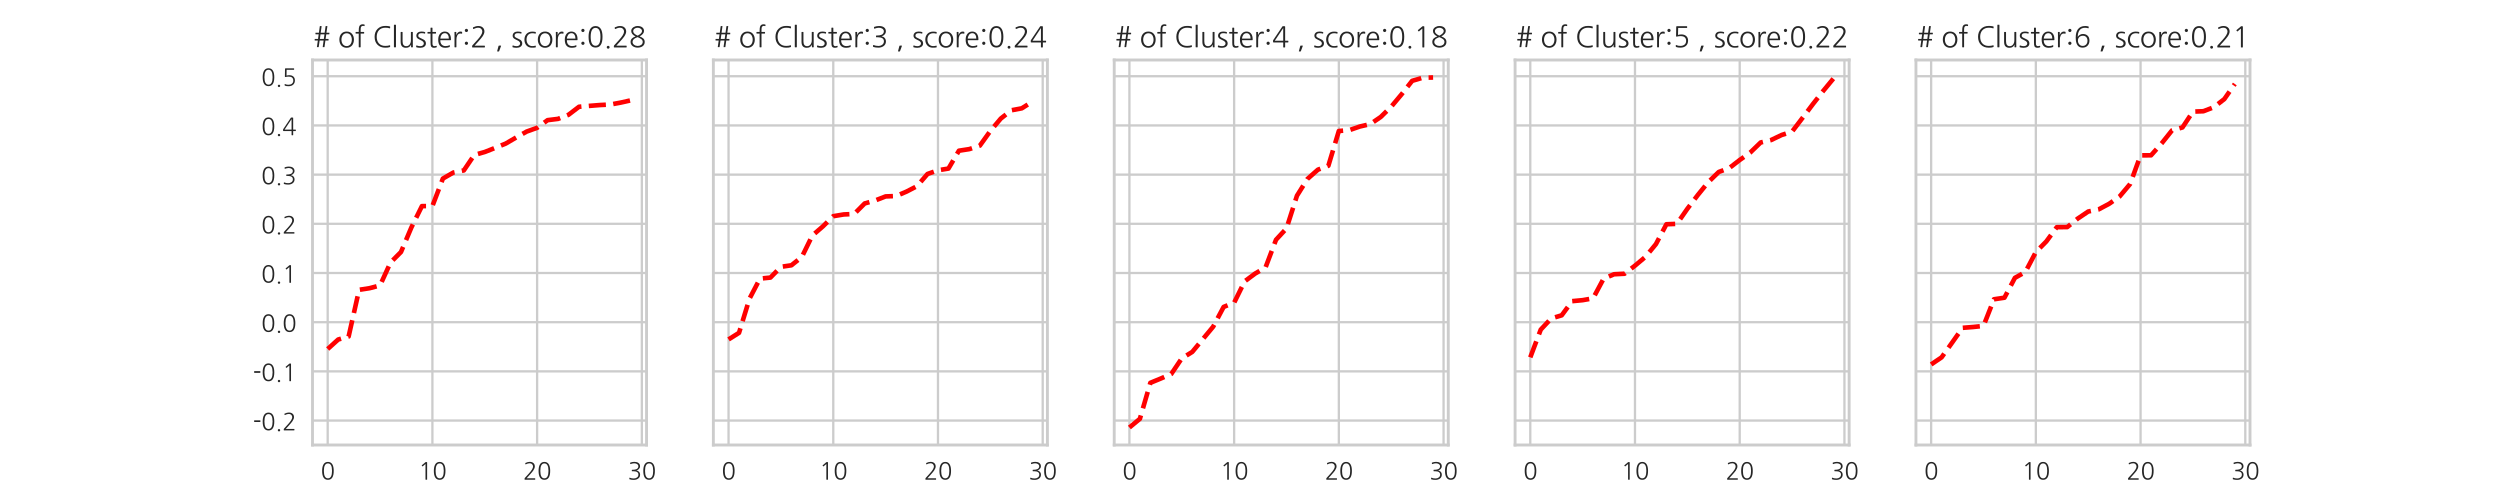 <?xml version="1.0" encoding="utf-8" standalone="no"?>
<!DOCTYPE svg PUBLIC "-//W3C//DTD SVG 1.1//EN"
  "http://www.w3.org/Graphics/SVG/1.1/DTD/svg11.dtd">
<svg xmlns:xlink="http://www.w3.org/1999/xlink" width="1080pt" height="216pt" viewBox="0 0 1080 216" xmlns="http://www.w3.org/2000/svg" version="1.1">
 <defs>
  <style type="text/css">*{stroke-linejoin: round; stroke-linecap: butt}</style>
 </defs>
 <g id="figure_1">
  <g id="patch_1">
   <path d="M 0 216 
L 1080 216 
L 1080 0 
L 0 0 
z
" style="fill: #ffffff"/>
  </g>
  <g id="axes_1">
   <g id="patch_2">
    <path d="M 135 192.24 
L 279.31 192.24 
L 279.31 25.92 
L 135 25.92 
z
" style="fill: #ffffff"/>
   </g>
   <g id="matplotlib.axis_1">
    <g id="xtick_1">
     <g id="line2d_1">
      <path d="M 141.56 192.24 
L 141.56 25.92 
" clip-path="url(#p75f3c9add1)" style="fill: none; stroke: #cccccc; stroke-linecap: round"/>
     </g>
     <g id="line2d_2"/>
     <g id="text_1">
      <!-- 0 -->
      <g style="fill: #262626" transform="translate(138.53 206.76) scale(0.1 -0.1)">
       <defs>
        <path id="NanumGothic-30" d="M 3066 2093 
Q 3066 4102 1965 4102 
Q 864 4102 864 2093 
Q 864 77 1965 77 
Q 3066 77 3066 2093 
z
M 3526 2093 
Q 3526 -326 1965 -326 
Q 390 -326 390 2093 
Q 390 3098 698 3725 
Q 1088 4512 1965 4512 
Q 2829 4512 3226 3725 
Q 3373 3411 3449 3008 
Q 3526 2605 3526 2093 
z
" transform="scale(0.016)"/>
       </defs>
       <use xlink:href="#NanumGothic-30"/>
      </g>
     </g>
    </g>
    <g id="xtick_2">
     <g id="line2d_3">
      <path d="M 186.798 192.24 
L 186.798 25.92 
" clip-path="url(#p75f3c9add1)" style="fill: none; stroke: #cccccc; stroke-linecap: round"/>
     </g>
     <g id="line2d_4"/>
     <g id="text_2">
      <!-- 10 -->
      <g style="fill: #262626" transform="translate(180.739 206.76) scale(0.1 -0.1)">
       <defs>
        <path id="NanumGothic-31" d="M 2362 -211 
Q 2362 -301 2272 -301 
L 2010 -301 
Q 1920 -301 1920 -211 
L 1920 3949 
Q 1722 3782 1549 3635 
Q 1376 3488 1184 3322 
Q 1114 3264 1056 3334 
L 928 3488 
Q 909 3520 909 3555 
Q 909 3590 941 3616 
L 1933 4448 
Q 1958 4474 2010 4474 
L 2182 4474 
Q 2317 4474 2339 4451 
Q 2362 4429 2362 4294 
L 2362 -211 
z
" transform="scale(0.016)"/>
       </defs>
       <use xlink:href="#NanumGothic-31"/>
       <use xlink:href="#NanumGothic-30" x="60.6"/>
      </g>
     </g>
    </g>
    <g id="xtick_3">
     <g id="line2d_5">
      <path d="M 232.036 192.24 
L 232.036 25.92 
" clip-path="url(#p75f3c9add1)" style="fill: none; stroke: #cccccc; stroke-linecap: round"/>
     </g>
     <g id="line2d_6"/>
     <g id="text_3">
      <!-- 20 -->
      <g style="fill: #262626" transform="translate(225.977 206.76) scale(0.1 -0.1)">
       <defs>
        <path id="NanumGothic-32" d="M 576 -301 
Q 506 -301 470 -297 
Q 435 -294 419 -278 
Q 403 -262 400 -227 
Q 397 -192 397 -122 
L 403 19 
Q 403 102 454 154 
L 1510 1318 
Q 2688 2592 2688 3251 
Q 2688 3635 2432 3891 
Q 2182 4141 1811 4141 
Q 1293 4141 730 3853 
Q 640 3808 627 3891 
L 589 4102 
Q 570 4211 653 4237 
Q 979 4384 1241 4454 
Q 1504 4525 1779 4525 
Q 2394 4525 2758 4218 
Q 3168 3885 3168 3270 
Q 3168 3034 3053 2752 
Q 2938 2470 2733 2163 
Q 2605 1984 2371 1696 
Q 2138 1408 1837 1082 
Q 1613 838 1392 588 
Q 1171 339 947 96 
L 3187 96 
Q 3277 96 3277 6 
L 3277 -211 
Q 3277 -301 3187 -301 
L 576 -301 
z
" transform="scale(0.016)"/>
       </defs>
       <use xlink:href="#NanumGothic-32"/>
       <use xlink:href="#NanumGothic-30" x="60.6"/>
      </g>
     </g>
    </g>
    <g id="xtick_4">
     <g id="line2d_7">
      <path d="M 277.275 192.24 
L 277.275 25.92 
" clip-path="url(#p75f3c9add1)" style="fill: none; stroke: #cccccc; stroke-linecap: round"/>
     </g>
     <g id="line2d_8"/>
     <g id="text_4">
      <!-- 30 -->
      <g style="fill: #262626" transform="translate(271.215 206.76) scale(0.1 -0.1)">
       <defs>
        <path id="NanumGothic-33" d="M 493 -192 
Q 397 -166 410 -45 
L 435 205 
Q 448 282 538 243 
Q 806 134 1046 89 
Q 1286 45 1606 38 
Q 2112 32 2458 294 
Q 2861 563 2861 1082 
Q 2861 1990 1498 1990 
L 1165 1990 
Q 1082 1990 1082 2061 
L 1082 2298 
Q 1082 2381 1165 2381 
L 1197 2381 
Q 1882 2381 2266 2528 
Q 2848 2752 2848 3334 
Q 2848 3520 2749 3677 
Q 2650 3834 2483 3942 
Q 2330 4032 2138 4083 
Q 1946 4134 1734 4134 
Q 1517 4134 1254 4076 
Q 992 4019 749 3923 
Q 666 3891 653 3974 
L 627 4211 
Q 608 4301 710 4339 
Q 998 4435 1248 4480 
Q 1498 4525 1779 4525 
Q 2426 4525 2835 4250 
Q 3302 3936 3302 3334 
Q 3302 2906 2995 2592 
Q 2739 2317 2330 2189 
Q 2534 2163 2710 2080 
Q 2886 1997 3014 1850 
Q 3162 1690 3238 1488 
Q 3315 1286 3315 1043 
Q 3315 723 3184 464 
Q 3053 205 2810 19 
Q 2573 -154 2265 -253 
Q 1958 -352 1581 -346 
Q 1242 -339 995 -307 
Q 749 -275 493 -192 
z
" transform="scale(0.016)"/>
       </defs>
       <use xlink:href="#NanumGothic-33"/>
       <use xlink:href="#NanumGothic-30" x="60.6"/>
      </g>
     </g>
    </g>
   </g>
   <g id="matplotlib.axis_2">
    <g id="ytick_1">
     <g id="line2d_9">
      <path d="M 135 181.689 
L 279.31 181.689 
" clip-path="url(#p75f3c9add1)" style="fill: none; stroke: #cccccc; stroke-linecap: round"/>
     </g>
     <g id="line2d_10"/>
     <g id="text_5">
      <!-- -0.2 -->
      <g style="fill: #262626" transform="translate(109.222 185.449) scale(0.1 -0.1)">
       <defs>
        <path id="NanumGothic-2d" d="M 1946 2419 
Q 2016 2419 2025 2409 
Q 2035 2400 2035 2330 
L 2035 2048 
Q 2035 1978 2025 1968 
Q 2016 1958 1946 1958 
L 448 1958 
Q 378 1958 368 1968 
Q 358 1978 358 2048 
L 358 2330 
Q 358 2400 368 2409 
Q 378 2419 448 2419 
L 1946 2419 
z
" transform="scale(0.016)"/>
        <path id="NanumGothic-2e" d="M 691 -256 
Q 691 -122 784 -29 
Q 877 64 1011 64 
Q 1146 64 1238 -29 
Q 1331 -122 1331 -256 
Q 1331 -390 1238 -483 
Q 1146 -576 1011 -576 
Q 877 -576 784 -483 
Q 691 -390 691 -256 
z
" transform="scale(0.016)"/>
       </defs>
       <use xlink:href="#NanumGothic-2d"/>
       <use xlink:href="#NanumGothic-30" x="36.3"/>
       <use xlink:href="#NanumGothic-2e" x="96.9"/>
       <use xlink:href="#NanumGothic-32" x="127.2"/>
      </g>
     </g>
    </g>
    <g id="ytick_2">
     <g id="line2d_11">
      <path d="M 135 160.438 
L 279.31 160.438 
" clip-path="url(#p75f3c9add1)" style="fill: none; stroke: #cccccc; stroke-linecap: round"/>
     </g>
     <g id="line2d_12"/>
     <g id="text_6">
      <!-- -0.1 -->
      <g style="fill: #262626" transform="translate(109.222 164.198) scale(0.1 -0.1)">
       <use xlink:href="#NanumGothic-2d"/>
       <use xlink:href="#NanumGothic-30" x="36.3"/>
       <use xlink:href="#NanumGothic-2e" x="96.9"/>
       <use xlink:href="#NanumGothic-31" x="127.2"/>
      </g>
     </g>
    </g>
    <g id="ytick_3">
     <g id="line2d_13">
      <path d="M 135 139.187 
L 279.31 139.187 
" clip-path="url(#p75f3c9add1)" style="fill: none; stroke: #cccccc; stroke-linecap: round"/>
     </g>
     <g id="line2d_14"/>
     <g id="text_7">
      <!-- 0.0 -->
      <g style="fill: #262626" transform="translate(112.852 142.947) scale(0.1 -0.1)">
       <use xlink:href="#NanumGothic-30"/>
       <use xlink:href="#NanumGothic-2e" x="60.6"/>
       <use xlink:href="#NanumGothic-30" x="90.9"/>
      </g>
     </g>
    </g>
    <g id="ytick_4">
     <g id="line2d_15">
      <path d="M 135 117.936 
L 279.31 117.936 
" clip-path="url(#p75f3c9add1)" style="fill: none; stroke: #cccccc; stroke-linecap: round"/>
     </g>
     <g id="line2d_16"/>
     <g id="text_8">
      <!-- 0.1 -->
      <g style="fill: #262626" transform="translate(112.852 121.696) scale(0.1 -0.1)">
       <use xlink:href="#NanumGothic-30"/>
       <use xlink:href="#NanumGothic-2e" x="60.6"/>
       <use xlink:href="#NanumGothic-31" x="90.9"/>
      </g>
     </g>
    </g>
    <g id="ytick_5">
     <g id="line2d_17">
      <path d="M 135 96.684 
L 279.31 96.684 
" clip-path="url(#p75f3c9add1)" style="fill: none; stroke: #cccccc; stroke-linecap: round"/>
     </g>
     <g id="line2d_18"/>
     <g id="text_9">
      <!-- 0.2 -->
      <g style="fill: #262626" transform="translate(112.852 100.445) scale(0.1 -0.1)">
       <use xlink:href="#NanumGothic-30"/>
       <use xlink:href="#NanumGothic-2e" x="60.6"/>
       <use xlink:href="#NanumGothic-32" x="90.9"/>
      </g>
     </g>
    </g>
    <g id="ytick_6">
     <g id="line2d_19">
      <path d="M 135 75.433 
L 279.31 75.433 
" clip-path="url(#p75f3c9add1)" style="fill: none; stroke: #cccccc; stroke-linecap: round"/>
     </g>
     <g id="line2d_20"/>
     <g id="text_10">
      <!-- 0.3 -->
      <g style="fill: #262626" transform="translate(112.852 79.193) scale(0.1 -0.1)">
       <use xlink:href="#NanumGothic-30"/>
       <use xlink:href="#NanumGothic-2e" x="60.6"/>
       <use xlink:href="#NanumGothic-33" x="90.9"/>
      </g>
     </g>
    </g>
    <g id="ytick_7">
     <g id="line2d_21">
      <path d="M 135 54.182 
L 279.31 54.182 
" clip-path="url(#p75f3c9add1)" style="fill: none; stroke: #cccccc; stroke-linecap: round"/>
     </g>
     <g id="line2d_22"/>
     <g id="text_11">
      <!-- 0.4 -->
      <g style="fill: #262626" transform="translate(112.852 57.942) scale(0.1 -0.1)">
       <defs>
        <path id="NanumGothic-34" d="M 2509 1216 
L 2509 4070 
Q 2035 3354 1568 2643 
Q 1101 1933 621 1216 
L 2509 1216 
z
M 2944 -211 
Q 2944 -301 2854 -301 
L 2598 -301 
Q 2509 -301 2509 -211 
L 2509 826 
L 397 826 
Q 262 826 240 848 
Q 218 870 218 1005 
L 218 1203 
Q 218 1261 224 1280 
Q 230 1299 262 1350 
L 2304 4397 
Q 2342 4454 2358 4464 
Q 2374 4474 2445 4474 
L 2765 4474 
Q 2899 4474 2921 4451 
Q 2944 4429 2944 4294 
L 2944 1216 
L 3578 1216 
Q 3667 1216 3667 1126 
L 3667 915 
Q 3667 826 3578 826 
L 2944 826 
L 2944 -211 
z
" transform="scale(0.016)"/>
       </defs>
       <use xlink:href="#NanumGothic-30"/>
       <use xlink:href="#NanumGothic-2e" x="60.6"/>
       <use xlink:href="#NanumGothic-34" x="90.9"/>
      </g>
     </g>
    </g>
    <g id="ytick_8">
     <g id="line2d_23">
      <path d="M 135 32.931 
L 279.31 32.931 
" clip-path="url(#p75f3c9add1)" style="fill: none; stroke: #cccccc; stroke-linecap: round"/>
     </g>
     <g id="line2d_24"/>
     <g id="text_12">
      <!-- 0.5 -->
      <g style="fill: #262626" transform="translate(112.852 36.691) scale(0.1 -0.1)">
       <defs>
        <path id="NanumGothic-35" d="M 736 -205 
Q 646 -173 646 -90 
L 646 179 
Q 646 288 736 243 
Q 966 134 1187 89 
Q 1408 45 1670 45 
Q 2234 45 2586 320 
Q 2970 614 2970 1165 
Q 2970 2246 1734 2246 
Q 1491 2246 1296 2220 
Q 1101 2195 864 2131 
Q 794 2112 749 2147 
Q 704 2182 704 2253 
L 742 4294 
Q 742 4429 764 4451 
Q 787 4474 922 4474 
L 3110 4474 
Q 3200 4474 3200 4384 
L 3200 4173 
Q 3200 4083 3110 4083 
L 1178 4083 
Q 1171 3680 1161 3296 
Q 1152 2912 1146 2509 
Q 1459 2630 1907 2630 
Q 2579 2630 2995 2266 
Q 3411 1888 3411 1254 
Q 3411 480 2931 58 
Q 2470 -346 1670 -346 
Q 1382 -346 1171 -314 
Q 960 -282 736 -205 
z
" transform="scale(0.016)"/>
       </defs>
       <use xlink:href="#NanumGothic-30"/>
       <use xlink:href="#NanumGothic-2e" x="60.6"/>
       <use xlink:href="#NanumGothic-35" x="90.9"/>
      </g>
     </g>
    </g>
   </g>
   <g id="line2d_25">
    <path d="M 141.56 150.771 
L 146.083 146.681 
L 150.607 145.355 
L 155.131 125.206 
L 159.655 124.5 
L 164.179 123.311 
L 168.703 113.404 
L 173.226 108.866 
L 177.75 98.184 
L 182.274 89.038 
L 186.798 89.015 
L 191.322 77.147 
L 195.846 74.538 
L 200.369 73.626 
L 204.893 66.936 
L 209.417 65.659 
L 213.941 63.87 
L 218.465 62.031 
L 222.989 59.385 
L 227.512 56.836 
L 232.036 55.212 
L 236.56 51.908 
L 241.084 51.35 
L 245.608 49.579 
L 250.132 46.128 
L 254.655 45.736 
L 259.179 45.374 
L 263.703 45.153 
L 268.227 44.307 
L 272.751 43.294 
" clip-path="url(#p75f3c9add1)" style="fill: none; stroke-dasharray: 7.4,3.2; stroke-dashoffset: 0; stroke: #ff0000; stroke-width: 2"/>
   </g>
   <g id="patch_3">
    <path d="M 135 192.24 
L 135 25.92 
" style="fill: none; stroke: #cccccc; stroke-width: 1.25; stroke-linejoin: miter; stroke-linecap: square"/>
   </g>
   <g id="patch_4">
    <path d="M 279.31 192.24 
L 279.31 25.92 
" style="fill: none; stroke: #cccccc; stroke-width: 1.25; stroke-linejoin: miter; stroke-linecap: square"/>
   </g>
   <g id="patch_5">
    <path d="M 135 192.24 
L 279.31 192.24 
" style="fill: none; stroke: #cccccc; stroke-width: 1.25; stroke-linejoin: miter; stroke-linecap: square"/>
   </g>
   <g id="patch_6">
    <path d="M 135 25.92 
L 279.31 25.92 
" style="fill: none; stroke: #cccccc; stroke-width: 1.25; stroke-linejoin: miter; stroke-linecap: square"/>
   </g>
   <g id="text_13">
    <!-- # of Cluster:2 , score:0.28 -->
    <g style="fill: #262626" transform="translate(135.35 19.92) scale(0.12 -0.12)">
     <defs>
      <path id="NanumGothic-23" d="M 2515 2656 
L 1619 2656 
Q 1587 2387 1548 2134 
Q 1510 1882 1478 1619 
L 2368 1619 
L 2515 2656 
z
M 3616 2765 
Q 3616 2682 3603 2669 
Q 3590 2656 3514 2656 
L 2918 2656 
Q 2886 2387 2844 2134 
Q 2803 1882 2771 1619 
L 3315 1619 
Q 3405 1619 3417 1606 
Q 3430 1594 3430 1517 
L 3430 1363 
Q 3430 1280 3417 1267 
Q 3405 1254 3315 1254 
L 2720 1254 
L 2528 -128 
Q 2515 -211 2502 -224 
Q 2490 -237 2413 -237 
L 2227 -237 
Q 2138 -237 2125 -224 
Q 2112 -211 2125 -128 
L 2317 1254 
L 1421 1254 
L 1229 -134 
Q 1216 -211 1200 -224 
Q 1184 -237 1094 -237 
L 922 -237 
Q 832 -237 819 -224 
Q 806 -211 819 -134 
L 1018 1254 
L 410 1254 
Q 333 1254 320 1267 
Q 307 1280 307 1357 
L 307 1517 
Q 307 1594 320 1606 
Q 333 1619 410 1619 
L 1062 1619 
Q 1101 1882 1136 2134 
Q 1171 2387 1210 2656 
L 576 2656 
Q 506 2656 493 2665 
Q 480 2675 480 2746 
L 480 2918 
Q 480 2989 493 3001 
Q 506 3014 576 3014 
L 1261 3014 
L 1453 4410 
Q 1466 4480 1475 4493 
Q 1485 4506 1555 4506 
L 1786 4506 
Q 1856 4506 1865 4496 
Q 1875 4486 1862 4416 
L 1664 3014 
L 2554 3014 
L 2752 4416 
Q 2765 4486 2774 4496 
Q 2784 4506 2848 4506 
L 3085 4506 
Q 3155 4506 3164 4493 
Q 3174 4480 3162 4410 
L 2957 3014 
L 3514 3014 
Q 3590 3014 3603 3001 
Q 3616 2989 3616 2912 
L 3616 2765 
z
" transform="scale(0.016)"/>
      <path id="NanumGothic-20" transform="scale(0.016)"/>
      <path id="NanumGothic-6f" d="M 3130 1453 
Q 3130 1754 3050 2016 
Q 2970 2278 2829 2483 
Q 2496 2893 1965 2893 
Q 1696 2893 1481 2787 
Q 1267 2682 1101 2483 
Q 954 2278 874 2016 
Q 794 1754 794 1453 
Q 794 1146 874 883 
Q 954 621 1101 422 
Q 1440 6 1965 6 
Q 2234 6 2448 115 
Q 2662 224 2829 422 
Q 2970 621 3050 883 
Q 3130 1146 3130 1453 
z
M 3603 1453 
Q 3603 1075 3494 752 
Q 3386 429 3206 186 
Q 2982 -83 2672 -230 
Q 2362 -378 1965 -378 
Q 1568 -378 1254 -230 
Q 941 -83 717 186 
Q 538 429 432 752 
Q 326 1075 326 1453 
Q 326 2227 717 2720 
Q 1165 3277 1965 3277 
Q 2368 3277 2675 3139 
Q 2982 3002 3206 2720 
Q 3603 2214 3603 1453 
z
" transform="scale(0.016)"/>
      <path id="NanumGothic-66" d="M 2144 4870 
Q 2227 4845 2221 4736 
L 2208 4550 
Q 2202 4512 2176 4502 
Q 2150 4493 2118 4506 
Q 2048 4531 1990 4540 
Q 1933 4550 1856 4550 
Q 1478 4550 1370 4173 
Q 1325 4019 1325 3494 
L 1325 3187 
L 2029 3187 
Q 2118 3187 2118 3098 
L 2118 2906 
Q 2118 2816 2029 2816 
L 1325 2816 
L 1325 -186 
Q 1325 -275 1235 -275 
L 986 -275 
Q 896 -275 896 -186 
L 896 2816 
L 275 2816 
Q 186 2816 186 2906 
L 186 3098 
Q 186 3187 275 3187 
L 896 3187 
L 896 3450 
Q 896 4147 1024 4454 
Q 1222 4915 1818 4915 
Q 2003 4915 2144 4870 
z
" transform="scale(0.016)"/>
      <path id="NanumGothic-43" d="M 3834 186 
Q 3872 198 3904 188 
Q 3936 179 3936 141 
L 3949 -109 
Q 3955 -192 3859 -224 
Q 3648 -294 3424 -326 
Q 3200 -358 2861 -358 
Q 1747 -358 1088 320 
Q 762 653 605 1094 
Q 448 1536 448 2093 
Q 448 3187 1107 3866 
Q 1779 4544 2861 4544 
Q 3014 4544 3139 4537 
Q 3264 4531 3382 4518 
Q 3501 4506 3616 4486 
Q 3731 4467 3859 4435 
Q 3955 4416 3949 4314 
L 3936 4058 
Q 3923 3968 3840 4000 
Q 3590 4083 3366 4112 
Q 3142 4141 2861 4141 
Q 1958 4141 1421 3565 
Q 922 3008 922 2093 
Q 922 1632 1043 1261 
Q 1165 890 1414 614 
Q 1933 38 2861 45 
Q 3130 51 3395 83 
Q 3661 115 3834 186 
z
" transform="scale(0.016)"/>
      <path id="NanumGothic-6c" d="M 1056 -186 
Q 1056 -275 966 -275 
L 685 -275 
Q 595 -275 595 -186 
L 595 4723 
Q 595 4813 685 4813 
L 966 4813 
Q 1056 4813 1056 4723 
L 1056 -186 
z
" transform="scale(0.016)"/>
      <path id="NanumGothic-75" d="M 3347 -186 
Q 3347 -275 3258 -275 
L 3027 -275 
Q 2938 -275 2938 -186 
L 2938 346 
Q 2771 -38 2492 -208 
Q 2214 -378 1792 -378 
Q 595 -378 595 960 
L 595 3098 
Q 595 3187 685 3187 
L 941 3187 
Q 1030 3187 1030 3098 
L 1030 1075 
Q 1030 -13 1862 -13 
Q 2106 -13 2301 92 
Q 2496 198 2630 380 
Q 2765 563 2835 806 
Q 2906 1050 2899 1318 
L 2899 3098 
Q 2899 3187 2989 3187 
L 3245 3187 
Q 3334 3187 3334 3098 
L 3334 525 
Q 3334 314 3337 147 
Q 3341 -19 3347 -186 
z
" transform="scale(0.016)"/>
      <path id="NanumGothic-73" d="M 422 147 
Q 813 -13 1229 -13 
Q 1574 -13 1798 156 
Q 2022 326 2022 614 
Q 2022 781 1897 937 
Q 1773 1094 1594 1197 
Q 1395 1306 1187 1405 
Q 979 1504 787 1613 
Q 557 1741 448 1929 
Q 339 2118 339 2323 
Q 339 2560 428 2739 
Q 518 2918 672 3040 
Q 826 3162 1030 3219 
Q 1235 3277 1466 3277 
Q 1709 3277 1888 3251 
Q 2067 3226 2246 3174 
Q 2285 3162 2313 3136 
Q 2342 3110 2336 3066 
L 2317 2874 
Q 2310 2822 2278 2809 
Q 2246 2797 2214 2810 
Q 2054 2867 1894 2889 
Q 1734 2912 1510 2912 
Q 768 2912 768 2323 
Q 768 2195 867 2080 
Q 966 1965 1203 1850 
Q 1408 1747 1606 1654 
Q 1805 1562 2035 1434 
Q 2234 1325 2365 1101 
Q 2496 877 2496 614 
Q 2496 358 2393 172 
Q 2291 -13 2118 -134 
Q 1946 -256 1722 -317 
Q 1498 -378 1261 -378 
Q 1120 -378 1008 -371 
Q 896 -365 797 -352 
Q 698 -339 595 -320 
Q 493 -301 378 -269 
Q 288 -237 294 -154 
L 320 83 
Q 333 186 422 147 
z
" transform="scale(0.016)"/>
      <path id="NanumGothic-74" d="M 2208 -282 
Q 1939 -378 1677 -378 
Q 1158 -378 992 -38 
Q 883 192 883 774 
L 883 2816 
L 282 2816 
Q 192 2816 192 2906 
L 192 3098 
Q 192 3187 282 3187 
L 883 3187 
L 883 4051 
Q 883 4147 966 4147 
L 1235 4147 
Q 1318 4147 1318 4051 
L 1318 3187 
L 2029 3187 
Q 2118 3187 2118 3098 
L 2118 2906 
Q 2118 2816 2029 2816 
L 1318 2816 
L 1318 557 
Q 1318 -13 1779 -13 
Q 1958 -13 2182 64 
Q 2214 77 2243 64 
Q 2272 51 2272 13 
L 2285 -154 
Q 2298 -243 2208 -282 
z
" transform="scale(0.016)"/>
      <path id="NanumGothic-65" d="M 2733 1696 
Q 2733 1958 2681 2163 
Q 2630 2368 2522 2534 
Q 2285 2912 1837 2912 
Q 1376 2912 1088 2528 
Q 973 2355 896 2131 
Q 819 1907 813 1696 
L 2733 1696 
z
M 813 1331 
Q 806 1011 886 764 
Q 966 518 1120 352 
Q 1274 186 1488 96 
Q 1702 6 1965 6 
Q 2221 6 2445 54 
Q 2669 102 2861 211 
Q 2944 250 2944 166 
L 2944 -122 
Q 2944 -179 2874 -211 
Q 2662 -294 2432 -336 
Q 2202 -378 1933 -378 
Q 1146 -378 742 80 
Q 339 538 339 1459 
Q 339 2272 742 2771 
Q 1165 3277 1811 3277 
Q 2170 3277 2432 3149 
Q 2694 3021 2880 2765 
Q 3206 2310 3206 1549 
Q 3206 1466 3203 1421 
Q 3200 1376 3181 1357 
Q 3162 1338 3114 1334 
Q 3066 1331 2976 1331 
L 813 1331 
z
" transform="scale(0.016)"/>
      <path id="NanumGothic-72" d="M 2221 2797 
Q 2106 2835 1914 2835 
Q 1440 2835 1210 2368 
Q 1030 2003 1030 1434 
L 1030 -186 
Q 1030 -275 941 -275 
L 691 -275 
Q 602 -275 602 -186 
L 602 2413 
Q 602 2643 598 2787 
Q 595 2931 589 3098 
Q 589 3187 678 3187 
L 915 3187 
Q 1005 3187 1005 3098 
L 1005 2470 
Q 1318 3277 1926 3277 
Q 2074 3277 2221 3238 
Q 2259 3226 2288 3197 
Q 2317 3168 2317 3117 
L 2317 2848 
Q 2317 2810 2285 2797 
Q 2253 2784 2221 2797 
z
" transform="scale(0.016)"/>
      <path id="NanumGothic-3a" d="M 646 3526 
Q 646 3674 755 3782 
Q 864 3891 1011 3891 
Q 1158 3891 1267 3782 
Q 1376 3674 1376 3526 
Q 1376 3379 1267 3270 
Q 1158 3162 1011 3162 
Q 864 3162 755 3270 
Q 646 3379 646 3526 
z
M 646 640 
Q 646 787 755 896 
Q 864 1005 1011 1005 
Q 1158 1005 1267 896 
Q 1376 787 1376 640 
Q 1376 493 1267 384 
Q 1158 275 1011 275 
Q 864 275 755 384 
Q 646 493 646 640 
z
" transform="scale(0.016)"/>
      <path id="NanumGothic-2c" d="M 1299 115 
Q 1382 115 1382 86 
Q 1382 58 1370 19 
L 947 -1126 
Q 922 -1178 899 -1194 
Q 877 -1210 832 -1210 
L 563 -1210 
Q 480 -1210 499 -1120 
L 800 6 
Q 813 45 838 80 
Q 864 115 934 115 
L 1299 115 
z
" transform="scale(0.016)"/>
      <path id="NanumGothic-63" d="M 2816 -301 
Q 2624 -333 2445 -345 
Q 2266 -358 2016 -358 
Q 1619 -358 1308 -217 
Q 998 -77 784 166 
Q 570 410 454 742 
Q 339 1075 339 1459 
Q 339 1850 460 2179 
Q 582 2509 809 2749 
Q 1037 2989 1353 3126 
Q 1670 3264 2067 3264 
Q 2278 3264 2451 3248 
Q 2624 3232 2822 3187 
Q 2912 3162 2906 3066 
L 2886 2861 
Q 2874 2784 2790 2803 
Q 2624 2854 2470 2876 
Q 2317 2899 2131 2899 
Q 1805 2899 1558 2793 
Q 1312 2688 1145 2496 
Q 979 2304 896 2038 
Q 813 1773 813 1459 
Q 813 1171 899 908 
Q 986 646 1149 444 
Q 1312 243 1545 124 
Q 1779 6 2080 6 
Q 2304 6 2451 25 
Q 2598 45 2784 96 
Q 2880 122 2886 51 
L 2906 -186 
Q 2912 -282 2816 -301 
z
" transform="scale(0.016)"/>
      <path id="NanumGothic-38" d="M 2944 3360 
Q 2944 3725 2624 3936 
Q 2342 4134 1965 4134 
Q 1555 4134 1274 3930 
Q 966 3725 966 3360 
Q 966 3027 1286 2758 
Q 1376 2675 1526 2579 
Q 1677 2483 1882 2387 
Q 1933 2362 1965 2365 
Q 1997 2368 2061 2400 
Q 2470 2624 2707 2870 
Q 2944 3117 2944 3360 
z
M 3104 960 
Q 3104 1312 2784 1574 
Q 2682 1658 2496 1760 
Q 2310 1862 2042 1984 
Q 1958 2029 1856 1984 
Q 1606 1888 1414 1782 
Q 1222 1677 1107 1587 
Q 979 1459 899 1289 
Q 819 1120 819 928 
Q 819 538 1184 288 
Q 1517 38 1965 38 
Q 2426 38 2739 256 
Q 3104 506 3104 960 
z
M 3552 928 
Q 3552 614 3421 364 
Q 3290 115 3046 -51 
Q 2835 -192 2560 -269 
Q 2285 -346 1965 -346 
Q 1651 -346 1379 -262 
Q 1107 -179 883 -32 
Q 640 141 505 387 
Q 371 634 371 928 
Q 371 1427 704 1741 
Q 960 1984 1491 2182 
Q 518 2662 518 3411 
Q 518 3680 652 3888 
Q 787 4096 1030 4262 
Q 1235 4390 1468 4457 
Q 1702 4525 1965 4525 
Q 2272 4525 2515 4457 
Q 2758 4390 2957 4256 
Q 3398 3949 3398 3411 
Q 3398 2746 2400 2182 
Q 2662 2086 2870 1971 
Q 3078 1856 3206 1741 
Q 3552 1434 3552 928 
z
" transform="scale(0.016)"/>
     </defs>
     <use xlink:href="#NanumGothic-23"/>
     <use xlink:href="#NanumGothic-20" x="60.6"/>
     <use xlink:href="#NanumGothic-6f" x="88.6"/>
     <use xlink:href="#NanumGothic-66" x="149.2"/>
     <use xlink:href="#NanumGothic-20" x="185.5"/>
     <use xlink:href="#NanumGothic-43" x="213.5"/>
     <use xlink:href="#NanumGothic-6c" x="280.7"/>
     <use xlink:href="#NanumGothic-75" x="304.9"/>
     <use xlink:href="#NanumGothic-73" x="365.5"/>
     <use xlink:href="#NanumGothic-74" x="407.9"/>
     <use xlink:href="#NanumGothic-65" x="444.2"/>
     <use xlink:href="#NanumGothic-72" x="498.7"/>
     <use xlink:href="#NanumGothic-3a" x="535"/>
     <use xlink:href="#NanumGothic-32" x="565.3"/>
     <use xlink:href="#NanumGothic-20" x="625.9"/>
     <use xlink:href="#NanumGothic-2c" x="653.9"/>
     <use xlink:href="#NanumGothic-20" x="684.2"/>
     <use xlink:href="#NanumGothic-73" x="712.2"/>
     <use xlink:href="#NanumGothic-63" x="754.6"/>
     <use xlink:href="#NanumGothic-6f" x="803"/>
     <use xlink:href="#NanumGothic-72" x="863.6"/>
     <use xlink:href="#NanumGothic-65" x="899.9"/>
     <use xlink:href="#NanumGothic-3a" x="954.4"/>
     <use xlink:href="#NanumGothic-30" x="984.7"/>
     <use xlink:href="#NanumGothic-2e" x="1045.3"/>
     <use xlink:href="#NanumGothic-32" x="1075.6"/>
     <use xlink:href="#NanumGothic-38" x="1136.2"/>
    </g>
   </g>
  </g>
  <g id="axes_2">
   <g id="patch_7">
    <path d="M 308.172 192.24 
L 452.483 192.24 
L 452.483 25.92 
L 308.172 25.92 
z
" style="fill: #ffffff"/>
   </g>
   <g id="matplotlib.axis_3">
    <g id="xtick_5">
     <g id="line2d_26">
      <path d="M 314.732 192.24 
L 314.732 25.92 
" clip-path="url(#p1384f3ece1)" style="fill: none; stroke: #cccccc; stroke-linecap: round"/>
     </g>
     <g id="line2d_27"/>
     <g id="text_14">
      <!-- 0 -->
      <g style="fill: #262626" transform="translate(311.702 206.76) scale(0.1 -0.1)">
       <use xlink:href="#NanumGothic-30"/>
      </g>
     </g>
    </g>
    <g id="xtick_6">
     <g id="line2d_28">
      <path d="M 359.97 192.24 
L 359.97 25.92 
" clip-path="url(#p1384f3ece1)" style="fill: none; stroke: #cccccc; stroke-linecap: round"/>
     </g>
     <g id="line2d_29"/>
     <g id="text_15">
      <!-- 10 -->
      <g style="fill: #262626" transform="translate(353.911 206.76) scale(0.1 -0.1)">
       <use xlink:href="#NanumGothic-31"/>
       <use xlink:href="#NanumGothic-30" x="60.6"/>
      </g>
     </g>
    </g>
    <g id="xtick_7">
     <g id="line2d_30">
      <path d="M 405.209 192.24 
L 405.209 25.92 
" clip-path="url(#p1384f3ece1)" style="fill: none; stroke: #cccccc; stroke-linecap: round"/>
     </g>
     <g id="line2d_31"/>
     <g id="text_16">
      <!-- 20 -->
      <g style="fill: #262626" transform="translate(399.149 206.76) scale(0.1 -0.1)">
       <use xlink:href="#NanumGothic-32"/>
       <use xlink:href="#NanumGothic-30" x="60.6"/>
      </g>
     </g>
    </g>
    <g id="xtick_8">
     <g id="line2d_32">
      <path d="M 450.447 192.24 
L 450.447 25.92 
" clip-path="url(#p1384f3ece1)" style="fill: none; stroke: #cccccc; stroke-linecap: round"/>
     </g>
     <g id="line2d_33"/>
     <g id="text_17">
      <!-- 30 -->
      <g style="fill: #262626" transform="translate(444.388 206.76) scale(0.1 -0.1)">
       <use xlink:href="#NanumGothic-33"/>
       <use xlink:href="#NanumGothic-30" x="60.6"/>
      </g>
     </g>
    </g>
   </g>
   <g id="matplotlib.axis_4">
    <g id="ytick_9">
     <g id="line2d_34">
      <path d="M 308.172 181.689 
L 452.483 181.689 
" clip-path="url(#p1384f3ece1)" style="fill: none; stroke: #cccccc; stroke-linecap: round"/>
     </g>
     <g id="line2d_35"/>
    </g>
    <g id="ytick_10">
     <g id="line2d_36">
      <path d="M 308.172 160.438 
L 452.483 160.438 
" clip-path="url(#p1384f3ece1)" style="fill: none; stroke: #cccccc; stroke-linecap: round"/>
     </g>
     <g id="line2d_37"/>
    </g>
    <g id="ytick_11">
     <g id="line2d_38">
      <path d="M 308.172 139.187 
L 452.483 139.187 
" clip-path="url(#p1384f3ece1)" style="fill: none; stroke: #cccccc; stroke-linecap: round"/>
     </g>
     <g id="line2d_39"/>
    </g>
    <g id="ytick_12">
     <g id="line2d_40">
      <path d="M 308.172 117.936 
L 452.483 117.936 
" clip-path="url(#p1384f3ece1)" style="fill: none; stroke: #cccccc; stroke-linecap: round"/>
     </g>
     <g id="line2d_41"/>
    </g>
    <g id="ytick_13">
     <g id="line2d_42">
      <path d="M 308.172 96.684 
L 452.483 96.684 
" clip-path="url(#p1384f3ece1)" style="fill: none; stroke: #cccccc; stroke-linecap: round"/>
     </g>
     <g id="line2d_43"/>
    </g>
    <g id="ytick_14">
     <g id="line2d_44">
      <path d="M 308.172 75.433 
L 452.483 75.433 
" clip-path="url(#p1384f3ece1)" style="fill: none; stroke: #cccccc; stroke-linecap: round"/>
     </g>
     <g id="line2d_45"/>
    </g>
    <g id="ytick_15">
     <g id="line2d_46">
      <path d="M 308.172 54.182 
L 452.483 54.182 
" clip-path="url(#p1384f3ece1)" style="fill: none; stroke: #cccccc; stroke-linecap: round"/>
     </g>
     <g id="line2d_47"/>
    </g>
    <g id="ytick_16">
     <g id="line2d_48">
      <path d="M 308.172 32.931 
L 452.483 32.931 
" clip-path="url(#p1384f3ece1)" style="fill: none; stroke: #cccccc; stroke-linecap: round"/>
     </g>
     <g id="line2d_49"/>
    </g>
   </g>
   <g id="line2d_50">
    <path d="M 314.732 146.628 
L 319.256 143.787 
L 323.78 129.027 
L 328.303 120.369 
L 332.827 119.908 
L 337.351 115.268 
L 341.875 114.608 
L 346.399 111.005 
L 350.923 101.754 
L 355.446 97.839 
L 359.97 93.395 
L 364.494 92.642 
L 369.018 92.437 
L 373.542 87.89 
L 378.066 86.61 
L 382.59 84.851 
L 387.113 84.688 
L 391.637 82.761 
L 396.161 80.408 
L 400.685 75.156 
L 405.209 73.559 
L 409.733 72.821 
L 414.256 65.11 
L 418.78 64.408 
L 423.304 62.902 
L 427.828 56.586 
L 432.352 51.213 
L 436.876 47.648 
L 441.399 46.797 
L 445.923 43.943 
" clip-path="url(#p1384f3ece1)" style="fill: none; stroke-dasharray: 7.4,3.2; stroke-dashoffset: 0; stroke: #ff0000; stroke-width: 2"/>
   </g>
   <g id="patch_8">
    <path d="M 308.172 192.24 
L 308.172 25.92 
" style="fill: none; stroke: #cccccc; stroke-width: 1.25; stroke-linejoin: miter; stroke-linecap: square"/>
   </g>
   <g id="patch_9">
    <path d="M 452.483 192.24 
L 452.483 25.92 
" style="fill: none; stroke: #cccccc; stroke-width: 1.25; stroke-linejoin: miter; stroke-linecap: square"/>
   </g>
   <g id="patch_10">
    <path d="M 308.172 192.24 
L 452.483 192.24 
" style="fill: none; stroke: #cccccc; stroke-width: 1.25; stroke-linejoin: miter; stroke-linecap: square"/>
   </g>
   <g id="patch_11">
    <path d="M 308.172 25.92 
L 452.483 25.92 
" style="fill: none; stroke: #cccccc; stroke-width: 1.25; stroke-linejoin: miter; stroke-linecap: square"/>
   </g>
   <g id="text_18">
    <!-- # of Cluster:3 , score:0.24 -->
    <g style="fill: #262626" transform="translate(308.523 19.92) scale(0.12 -0.12)">
     <use xlink:href="#NanumGothic-23"/>
     <use xlink:href="#NanumGothic-20" x="60.6"/>
     <use xlink:href="#NanumGothic-6f" x="88.6"/>
     <use xlink:href="#NanumGothic-66" x="149.2"/>
     <use xlink:href="#NanumGothic-20" x="185.5"/>
     <use xlink:href="#NanumGothic-43" x="213.5"/>
     <use xlink:href="#NanumGothic-6c" x="280.7"/>
     <use xlink:href="#NanumGothic-75" x="304.9"/>
     <use xlink:href="#NanumGothic-73" x="365.5"/>
     <use xlink:href="#NanumGothic-74" x="407.9"/>
     <use xlink:href="#NanumGothic-65" x="444.2"/>
     <use xlink:href="#NanumGothic-72" x="498.7"/>
     <use xlink:href="#NanumGothic-3a" x="535"/>
     <use xlink:href="#NanumGothic-33" x="565.3"/>
     <use xlink:href="#NanumGothic-20" x="625.9"/>
     <use xlink:href="#NanumGothic-2c" x="653.9"/>
     <use xlink:href="#NanumGothic-20" x="684.2"/>
     <use xlink:href="#NanumGothic-73" x="712.2"/>
     <use xlink:href="#NanumGothic-63" x="754.6"/>
     <use xlink:href="#NanumGothic-6f" x="803"/>
     <use xlink:href="#NanumGothic-72" x="863.6"/>
     <use xlink:href="#NanumGothic-65" x="899.9"/>
     <use xlink:href="#NanumGothic-3a" x="954.4"/>
     <use xlink:href="#NanumGothic-30" x="984.7"/>
     <use xlink:href="#NanumGothic-2e" x="1045.3"/>
     <use xlink:href="#NanumGothic-32" x="1075.6"/>
     <use xlink:href="#NanumGothic-34" x="1136.2"/>
    </g>
   </g>
  </g>
  <g id="axes_3">
   <g id="patch_12">
    <path d="M 481.345 192.24 
L 625.655 192.24 
L 625.655 25.92 
L 481.345 25.92 
z
" style="fill: #ffffff"/>
   </g>
   <g id="matplotlib.axis_5">
    <g id="xtick_9">
     <g id="line2d_51">
      <path d="M 487.904 192.24 
L 487.904 25.92 
" clip-path="url(#p84fd87bea7)" style="fill: none; stroke: #cccccc; stroke-linecap: round"/>
     </g>
     <g id="line2d_52"/>
     <g id="text_19">
      <!-- 0 -->
      <g style="fill: #262626" transform="translate(484.875 206.76) scale(0.1 -0.1)">
       <use xlink:href="#NanumGothic-30"/>
      </g>
     </g>
    </g>
    <g id="xtick_10">
     <g id="line2d_53">
      <path d="M 533.143 192.24 
L 533.143 25.92 
" clip-path="url(#p84fd87bea7)" style="fill: none; stroke: #cccccc; stroke-linecap: round"/>
     </g>
     <g id="line2d_54"/>
     <g id="text_20">
      <!-- 10 -->
      <g style="fill: #262626" transform="translate(527.083 206.76) scale(0.1 -0.1)">
       <use xlink:href="#NanumGothic-31"/>
       <use xlink:href="#NanumGothic-30" x="60.6"/>
      </g>
     </g>
    </g>
    <g id="xtick_11">
     <g id="line2d_55">
      <path d="M 578.381 192.24 
L 578.381 25.92 
" clip-path="url(#p84fd87bea7)" style="fill: none; stroke: #cccccc; stroke-linecap: round"/>
     </g>
     <g id="line2d_56"/>
     <g id="text_21">
      <!-- 20 -->
      <g style="fill: #262626" transform="translate(572.322 206.76) scale(0.1 -0.1)">
       <use xlink:href="#NanumGothic-32"/>
       <use xlink:href="#NanumGothic-30" x="60.6"/>
      </g>
     </g>
    </g>
    <g id="xtick_12">
     <g id="line2d_57">
      <path d="M 623.619 192.24 
L 623.619 25.92 
" clip-path="url(#p84fd87bea7)" style="fill: none; stroke: #cccccc; stroke-linecap: round"/>
     </g>
     <g id="line2d_58"/>
     <g id="text_22">
      <!-- 30 -->
      <g style="fill: #262626" transform="translate(617.56 206.76) scale(0.1 -0.1)">
       <use xlink:href="#NanumGothic-33"/>
       <use xlink:href="#NanumGothic-30" x="60.6"/>
      </g>
     </g>
    </g>
   </g>
   <g id="matplotlib.axis_6">
    <g id="ytick_17">
     <g id="line2d_59">
      <path d="M 481.345 181.689 
L 625.655 181.689 
" clip-path="url(#p84fd87bea7)" style="fill: none; stroke: #cccccc; stroke-linecap: round"/>
     </g>
     <g id="line2d_60"/>
    </g>
    <g id="ytick_18">
     <g id="line2d_61">
      <path d="M 481.345 160.438 
L 625.655 160.438 
" clip-path="url(#p84fd87bea7)" style="fill: none; stroke: #cccccc; stroke-linecap: round"/>
     </g>
     <g id="line2d_62"/>
    </g>
    <g id="ytick_19">
     <g id="line2d_63">
      <path d="M 481.345 139.187 
L 625.655 139.187 
" clip-path="url(#p84fd87bea7)" style="fill: none; stroke: #cccccc; stroke-linecap: round"/>
     </g>
     <g id="line2d_64"/>
    </g>
    <g id="ytick_20">
     <g id="line2d_65">
      <path d="M 481.345 117.936 
L 625.655 117.936 
" clip-path="url(#p84fd87bea7)" style="fill: none; stroke: #cccccc; stroke-linecap: round"/>
     </g>
     <g id="line2d_66"/>
    </g>
    <g id="ytick_21">
     <g id="line2d_67">
      <path d="M 481.345 96.684 
L 625.655 96.684 
" clip-path="url(#p84fd87bea7)" style="fill: none; stroke: #cccccc; stroke-linecap: round"/>
     </g>
     <g id="line2d_68"/>
    </g>
    <g id="ytick_22">
     <g id="line2d_69">
      <path d="M 481.345 75.433 
L 625.655 75.433 
" clip-path="url(#p84fd87bea7)" style="fill: none; stroke: #cccccc; stroke-linecap: round"/>
     </g>
     <g id="line2d_70"/>
    </g>
    <g id="ytick_23">
     <g id="line2d_71">
      <path d="M 481.345 54.182 
L 625.655 54.182 
" clip-path="url(#p84fd87bea7)" style="fill: none; stroke: #cccccc; stroke-linecap: round"/>
     </g>
     <g id="line2d_72"/>
    </g>
    <g id="ytick_24">
     <g id="line2d_73">
      <path d="M 481.345 32.931 
L 625.655 32.931 
" clip-path="url(#p84fd87bea7)" style="fill: none; stroke: #cccccc; stroke-linecap: round"/>
     </g>
     <g id="line2d_74"/>
    </g>
   </g>
   <g id="line2d_75">
    <path d="M 487.904 184.68 
L 492.428 180.933 
L 496.952 165.382 
L 501.476 163.515 
L 506 161.545 
L 510.524 154.813 
L 515.047 152.038 
L 519.571 146.571 
L 524.095 141.113 
L 528.619 132.583 
L 533.143 130.774 
L 537.667 121.567 
L 542.19 118.199 
L 546.714 115.525 
L 551.238 103.567 
L 555.762 98.676 
L 560.286 84.551 
L 564.81 77.301 
L 569.333 73.306 
L 573.857 71.598 
L 578.381 56.593 
L 582.905 56.224 
L 587.429 54.662 
L 591.953 53.62 
L 596.476 50.533 
L 601 46.095 
L 605.524 40.689 
L 610.048 34.925 
L 614.572 33.583 
L 619.096 33.48 
" clip-path="url(#p84fd87bea7)" style="fill: none; stroke-dasharray: 7.4,3.2; stroke-dashoffset: 0; stroke: #ff0000; stroke-width: 2"/>
   </g>
   <g id="patch_13">
    <path d="M 481.345 192.24 
L 481.345 25.92 
" style="fill: none; stroke: #cccccc; stroke-width: 1.25; stroke-linejoin: miter; stroke-linecap: square"/>
   </g>
   <g id="patch_14">
    <path d="M 625.655 192.24 
L 625.655 25.92 
" style="fill: none; stroke: #cccccc; stroke-width: 1.25; stroke-linejoin: miter; stroke-linecap: square"/>
   </g>
   <g id="patch_15">
    <path d="M 481.345 192.24 
L 625.655 192.24 
" style="fill: none; stroke: #cccccc; stroke-width: 1.25; stroke-linejoin: miter; stroke-linecap: square"/>
   </g>
   <g id="patch_16">
    <path d="M 481.345 25.92 
L 625.655 25.92 
" style="fill: none; stroke: #cccccc; stroke-width: 1.25; stroke-linejoin: miter; stroke-linecap: square"/>
   </g>
   <g id="text_23">
    <!-- # of Cluster:4 , score:0.18 -->
    <g style="fill: #262626" transform="translate(481.695 19.92) scale(0.12 -0.12)">
     <use xlink:href="#NanumGothic-23"/>
     <use xlink:href="#NanumGothic-20" x="60.6"/>
     <use xlink:href="#NanumGothic-6f" x="88.6"/>
     <use xlink:href="#NanumGothic-66" x="149.2"/>
     <use xlink:href="#NanumGothic-20" x="185.5"/>
     <use xlink:href="#NanumGothic-43" x="213.5"/>
     <use xlink:href="#NanumGothic-6c" x="280.7"/>
     <use xlink:href="#NanumGothic-75" x="304.9"/>
     <use xlink:href="#NanumGothic-73" x="365.5"/>
     <use xlink:href="#NanumGothic-74" x="407.9"/>
     <use xlink:href="#NanumGothic-65" x="444.2"/>
     <use xlink:href="#NanumGothic-72" x="498.7"/>
     <use xlink:href="#NanumGothic-3a" x="535"/>
     <use xlink:href="#NanumGothic-34" x="565.3"/>
     <use xlink:href="#NanumGothic-20" x="625.9"/>
     <use xlink:href="#NanumGothic-2c" x="653.9"/>
     <use xlink:href="#NanumGothic-20" x="684.2"/>
     <use xlink:href="#NanumGothic-73" x="712.2"/>
     <use xlink:href="#NanumGothic-63" x="754.6"/>
     <use xlink:href="#NanumGothic-6f" x="803"/>
     <use xlink:href="#NanumGothic-72" x="863.6"/>
     <use xlink:href="#NanumGothic-65" x="899.9"/>
     <use xlink:href="#NanumGothic-3a" x="954.4"/>
     <use xlink:href="#NanumGothic-30" x="984.7"/>
     <use xlink:href="#NanumGothic-2e" x="1045.3"/>
     <use xlink:href="#NanumGothic-31" x="1075.6"/>
     <use xlink:href="#NanumGothic-38" x="1136.2"/>
    </g>
   </g>
  </g>
  <g id="axes_4">
   <g id="patch_17">
    <path d="M 654.517 192.24 
L 798.828 192.24 
L 798.828 25.92 
L 654.517 25.92 
z
" style="fill: #ffffff"/>
   </g>
   <g id="matplotlib.axis_7">
    <g id="xtick_13">
     <g id="line2d_76">
      <path d="M 661.077 192.24 
L 661.077 25.92 
" clip-path="url(#pec1364f9a0)" style="fill: none; stroke: #cccccc; stroke-linecap: round"/>
     </g>
     <g id="line2d_77"/>
     <g id="text_24">
      <!-- 0 -->
      <g style="fill: #262626" transform="translate(658.047 206.76) scale(0.1 -0.1)">
       <use xlink:href="#NanumGothic-30"/>
      </g>
     </g>
    </g>
    <g id="xtick_14">
     <g id="line2d_78">
      <path d="M 706.315 192.24 
L 706.315 25.92 
" clip-path="url(#pec1364f9a0)" style="fill: none; stroke: #cccccc; stroke-linecap: round"/>
     </g>
     <g id="line2d_79"/>
     <g id="text_25">
      <!-- 10 -->
      <g style="fill: #262626" transform="translate(700.256 206.76) scale(0.1 -0.1)">
       <use xlink:href="#NanumGothic-31"/>
       <use xlink:href="#NanumGothic-30" x="60.6"/>
      </g>
     </g>
    </g>
    <g id="xtick_15">
     <g id="line2d_80">
      <path d="M 751.554 192.24 
L 751.554 25.92 
" clip-path="url(#pec1364f9a0)" style="fill: none; stroke: #cccccc; stroke-linecap: round"/>
     </g>
     <g id="line2d_81"/>
     <g id="text_26">
      <!-- 20 -->
      <g style="fill: #262626" transform="translate(745.494 206.76) scale(0.1 -0.1)">
       <use xlink:href="#NanumGothic-32"/>
       <use xlink:href="#NanumGothic-30" x="60.6"/>
      </g>
     </g>
    </g>
    <g id="xtick_16">
     <g id="line2d_82">
      <path d="M 796.792 192.24 
L 796.792 25.92 
" clip-path="url(#pec1364f9a0)" style="fill: none; stroke: #cccccc; stroke-linecap: round"/>
     </g>
     <g id="line2d_83"/>
     <g id="text_27">
      <!-- 30 -->
      <g style="fill: #262626" transform="translate(790.732 206.76) scale(0.1 -0.1)">
       <use xlink:href="#NanumGothic-33"/>
       <use xlink:href="#NanumGothic-30" x="60.6"/>
      </g>
     </g>
    </g>
   </g>
   <g id="matplotlib.axis_8">
    <g id="ytick_25">
     <g id="line2d_84">
      <path d="M 654.517 181.689 
L 798.828 181.689 
" clip-path="url(#pec1364f9a0)" style="fill: none; stroke: #cccccc; stroke-linecap: round"/>
     </g>
     <g id="line2d_85"/>
    </g>
    <g id="ytick_26">
     <g id="line2d_86">
      <path d="M 654.517 160.438 
L 798.828 160.438 
" clip-path="url(#pec1364f9a0)" style="fill: none; stroke: #cccccc; stroke-linecap: round"/>
     </g>
     <g id="line2d_87"/>
    </g>
    <g id="ytick_27">
     <g id="line2d_88">
      <path d="M 654.517 139.187 
L 798.828 139.187 
" clip-path="url(#pec1364f9a0)" style="fill: none; stroke: #cccccc; stroke-linecap: round"/>
     </g>
     <g id="line2d_89"/>
    </g>
    <g id="ytick_28">
     <g id="line2d_90">
      <path d="M 654.517 117.936 
L 798.828 117.936 
" clip-path="url(#pec1364f9a0)" style="fill: none; stroke: #cccccc; stroke-linecap: round"/>
     </g>
     <g id="line2d_91"/>
    </g>
    <g id="ytick_29">
     <g id="line2d_92">
      <path d="M 654.517 96.684 
L 798.828 96.684 
" clip-path="url(#pec1364f9a0)" style="fill: none; stroke: #cccccc; stroke-linecap: round"/>
     </g>
     <g id="line2d_93"/>
    </g>
    <g id="ytick_30">
     <g id="line2d_94">
      <path d="M 654.517 75.433 
L 798.828 75.433 
" clip-path="url(#pec1364f9a0)" style="fill: none; stroke: #cccccc; stroke-linecap: round"/>
     </g>
     <g id="line2d_95"/>
    </g>
    <g id="ytick_31">
     <g id="line2d_96">
      <path d="M 654.517 54.182 
L 798.828 54.182 
" clip-path="url(#pec1364f9a0)" style="fill: none; stroke: #cccccc; stroke-linecap: round"/>
     </g>
     <g id="line2d_97"/>
    </g>
    <g id="ytick_32">
     <g id="line2d_98">
      <path d="M 654.517 32.931 
L 798.828 32.931 
" clip-path="url(#pec1364f9a0)" style="fill: none; stroke: #cccccc; stroke-linecap: round"/>
     </g>
     <g id="line2d_99"/>
    </g>
   </g>
   <g id="line2d_100">
    <path d="M 661.077 154.391 
L 665.601 142.398 
L 670.124 137.55 
L 674.648 136.22 
L 679.172 130.099 
L 683.696 129.673 
L 688.22 128.873 
L 692.744 120.393 
L 697.267 118.483 
L 701.791 118.257 
L 706.315 114.762 
L 710.839 110.958 
L 715.363 105.45 
L 719.887 96.88 
L 724.41 96.71 
L 728.934 90.203 
L 733.458 84.235 
L 737.982 78.669 
L 742.506 74.289 
L 747.03 72.621 
L 751.554 69.12 
L 756.077 65.922 
L 760.601 61.553 
L 765.125 60.495 
L 769.649 58.322 
L 774.173 56.861 
L 778.697 50.924 
L 783.22 44.918 
L 787.744 39.147 
L 792.268 33.662 
" clip-path="url(#pec1364f9a0)" style="fill: none; stroke-dasharray: 7.4,3.2; stroke-dashoffset: 0; stroke: #ff0000; stroke-width: 2"/>
   </g>
   <g id="patch_18">
    <path d="M 654.517 192.24 
L 654.517 25.92 
" style="fill: none; stroke: #cccccc; stroke-width: 1.25; stroke-linejoin: miter; stroke-linecap: square"/>
   </g>
   <g id="patch_19">
    <path d="M 798.828 192.24 
L 798.828 25.92 
" style="fill: none; stroke: #cccccc; stroke-width: 1.25; stroke-linejoin: miter; stroke-linecap: square"/>
   </g>
   <g id="patch_20">
    <path d="M 654.517 192.24 
L 798.828 192.24 
" style="fill: none; stroke: #cccccc; stroke-width: 1.25; stroke-linejoin: miter; stroke-linecap: square"/>
   </g>
   <g id="patch_21">
    <path d="M 654.517 25.92 
L 798.828 25.92 
" style="fill: none; stroke: #cccccc; stroke-width: 1.25; stroke-linejoin: miter; stroke-linecap: square"/>
   </g>
   <g id="text_28">
    <!-- # of Cluster:5 , score:0.22 -->
    <g style="fill: #262626" transform="translate(654.867 19.92) scale(0.12 -0.12)">
     <use xlink:href="#NanumGothic-23"/>
     <use xlink:href="#NanumGothic-20" x="60.6"/>
     <use xlink:href="#NanumGothic-6f" x="88.6"/>
     <use xlink:href="#NanumGothic-66" x="149.2"/>
     <use xlink:href="#NanumGothic-20" x="185.5"/>
     <use xlink:href="#NanumGothic-43" x="213.5"/>
     <use xlink:href="#NanumGothic-6c" x="280.7"/>
     <use xlink:href="#NanumGothic-75" x="304.9"/>
     <use xlink:href="#NanumGothic-73" x="365.5"/>
     <use xlink:href="#NanumGothic-74" x="407.9"/>
     <use xlink:href="#NanumGothic-65" x="444.2"/>
     <use xlink:href="#NanumGothic-72" x="498.7"/>
     <use xlink:href="#NanumGothic-3a" x="535"/>
     <use xlink:href="#NanumGothic-35" x="565.3"/>
     <use xlink:href="#NanumGothic-20" x="625.9"/>
     <use xlink:href="#NanumGothic-2c" x="653.9"/>
     <use xlink:href="#NanumGothic-20" x="684.2"/>
     <use xlink:href="#NanumGothic-73" x="712.2"/>
     <use xlink:href="#NanumGothic-63" x="754.6"/>
     <use xlink:href="#NanumGothic-6f" x="803"/>
     <use xlink:href="#NanumGothic-72" x="863.6"/>
     <use xlink:href="#NanumGothic-65" x="899.9"/>
     <use xlink:href="#NanumGothic-3a" x="954.4"/>
     <use xlink:href="#NanumGothic-30" x="984.7"/>
     <use xlink:href="#NanumGothic-2e" x="1045.3"/>
     <use xlink:href="#NanumGothic-32" x="1075.6"/>
     <use xlink:href="#NanumGothic-32" x="1136.2"/>
    </g>
   </g>
  </g>
  <g id="axes_5">
   <g id="patch_22">
    <path d="M 827.69 192.24 
L 972 192.24 
L 972 25.92 
L 827.69 25.92 
z
" style="fill: #ffffff"/>
   </g>
   <g id="matplotlib.axis_9">
    <g id="xtick_17">
     <g id="line2d_101">
      <path d="M 834.249 192.24 
L 834.249 25.92 
" clip-path="url(#p61057b55c0)" style="fill: none; stroke: #cccccc; stroke-linecap: round"/>
     </g>
     <g id="line2d_102"/>
     <g id="text_29">
      <!-- 0 -->
      <g style="fill: #262626" transform="translate(831.22 206.76) scale(0.1 -0.1)">
       <use xlink:href="#NanumGothic-30"/>
      </g>
     </g>
    </g>
    <g id="xtick_18">
     <g id="line2d_103">
      <path d="M 879.488 192.24 
L 879.488 25.92 
" clip-path="url(#p61057b55c0)" style="fill: none; stroke: #cccccc; stroke-linecap: round"/>
     </g>
     <g id="line2d_104"/>
     <g id="text_30">
      <!-- 10 -->
      <g style="fill: #262626" transform="translate(873.428 206.76) scale(0.1 -0.1)">
       <use xlink:href="#NanumGothic-31"/>
       <use xlink:href="#NanumGothic-30" x="60.6"/>
      </g>
     </g>
    </g>
    <g id="xtick_19">
     <g id="line2d_105">
      <path d="M 924.726 192.24 
L 924.726 25.92 
" clip-path="url(#p61057b55c0)" style="fill: none; stroke: #cccccc; stroke-linecap: round"/>
     </g>
     <g id="line2d_106"/>
     <g id="text_31">
      <!-- 20 -->
      <g style="fill: #262626" transform="translate(918.667 206.76) scale(0.1 -0.1)">
       <use xlink:href="#NanumGothic-32"/>
       <use xlink:href="#NanumGothic-30" x="60.6"/>
      </g>
     </g>
    </g>
    <g id="xtick_20">
     <g id="line2d_107">
      <path d="M 969.964 192.24 
L 969.964 25.92 
" clip-path="url(#p61057b55c0)" style="fill: none; stroke: #cccccc; stroke-linecap: round"/>
     </g>
     <g id="line2d_108"/>
     <g id="text_32">
      <!-- 30 -->
      <g style="fill: #262626" transform="translate(963.905 206.76) scale(0.1 -0.1)">
       <use xlink:href="#NanumGothic-33"/>
       <use xlink:href="#NanumGothic-30" x="60.6"/>
      </g>
     </g>
    </g>
   </g>
   <g id="matplotlib.axis_10">
    <g id="ytick_33">
     <g id="line2d_109">
      <path d="M 827.69 181.689 
L 972 181.689 
" clip-path="url(#p61057b55c0)" style="fill: none; stroke: #cccccc; stroke-linecap: round"/>
     </g>
     <g id="line2d_110"/>
    </g>
    <g id="ytick_34">
     <g id="line2d_111">
      <path d="M 827.69 160.438 
L 972 160.438 
" clip-path="url(#p61057b55c0)" style="fill: none; stroke: #cccccc; stroke-linecap: round"/>
     </g>
     <g id="line2d_112"/>
    </g>
    <g id="ytick_35">
     <g id="line2d_113">
      <path d="M 827.69 139.187 
L 972 139.187 
" clip-path="url(#p61057b55c0)" style="fill: none; stroke: #cccccc; stroke-linecap: round"/>
     </g>
     <g id="line2d_114"/>
    </g>
    <g id="ytick_36">
     <g id="line2d_115">
      <path d="M 827.69 117.936 
L 972 117.936 
" clip-path="url(#p61057b55c0)" style="fill: none; stroke: #cccccc; stroke-linecap: round"/>
     </g>
     <g id="line2d_116"/>
    </g>
    <g id="ytick_37">
     <g id="line2d_117">
      <path d="M 827.69 96.684 
L 972 96.684 
" clip-path="url(#p61057b55c0)" style="fill: none; stroke: #cccccc; stroke-linecap: round"/>
     </g>
     <g id="line2d_118"/>
    </g>
    <g id="ytick_38">
     <g id="line2d_119">
      <path d="M 827.69 75.433 
L 972 75.433 
" clip-path="url(#p61057b55c0)" style="fill: none; stroke: #cccccc; stroke-linecap: round"/>
     </g>
     <g id="line2d_120"/>
    </g>
    <g id="ytick_39">
     <g id="line2d_121">
      <path d="M 827.69 54.182 
L 972 54.182 
" clip-path="url(#p61057b55c0)" style="fill: none; stroke: #cccccc; stroke-linecap: round"/>
     </g>
     <g id="line2d_122"/>
    </g>
    <g id="ytick_40">
     <g id="line2d_123">
      <path d="M 827.69 32.931 
L 972 32.931 
" clip-path="url(#p61057b55c0)" style="fill: none; stroke: #cccccc; stroke-linecap: round"/>
     </g>
     <g id="line2d_124"/>
    </g>
   </g>
   <g id="line2d_125">
    <path d="M 834.249 157.436 
L 838.773 154.37 
L 843.297 148.032 
L 847.821 141.621 
L 852.345 141.266 
L 856.868 140.796 
L 861.392 129.288 
L 865.916 128.61 
L 870.44 120.029 
L 874.964 117.503 
L 879.488 108.89 
L 884.011 104.311 
L 888.535 98.145 
L 893.059 98.093 
L 897.583 94.43 
L 902.107 91.381 
L 906.631 90.447 
L 911.154 88.038 
L 915.678 84.868 
L 920.202 79.5 
L 924.726 67.107 
L 929.25 67.091 
L 933.774 62.012 
L 938.297 56.35 
L 942.821 55.055 
L 947.345 48.22 
L 951.869 48.052 
L 956.393 46.313 
L 960.917 42.793 
L 965.44 36.272 
" clip-path="url(#p61057b55c0)" style="fill: none; stroke-dasharray: 7.4,3.2; stroke-dashoffset: 0; stroke: #ff0000; stroke-width: 2"/>
   </g>
   <g id="patch_23">
    <path d="M 827.69 192.24 
L 827.69 25.92 
" style="fill: none; stroke: #cccccc; stroke-width: 1.25; stroke-linejoin: miter; stroke-linecap: square"/>
   </g>
   <g id="patch_24">
    <path d="M 972 192.24 
L 972 25.92 
" style="fill: none; stroke: #cccccc; stroke-width: 1.25; stroke-linejoin: miter; stroke-linecap: square"/>
   </g>
   <g id="patch_25">
    <path d="M 827.69 192.24 
L 972 192.24 
" style="fill: none; stroke: #cccccc; stroke-width: 1.25; stroke-linejoin: miter; stroke-linecap: square"/>
   </g>
   <g id="patch_26">
    <path d="M 827.69 25.92 
L 972 25.92 
" style="fill: none; stroke: #cccccc; stroke-width: 1.25; stroke-linejoin: miter; stroke-linecap: square"/>
   </g>
   <g id="text_33">
    <!-- # of Cluster:6 , score:0.21 -->
    <g style="fill: #262626" transform="translate(828.04 19.92) scale(0.12 -0.12)">
     <defs>
      <path id="NanumGothic-36" d="M 3078 1203 
Q 3078 1722 2810 2022 
Q 2541 2330 2042 2330 
Q 1786 2330 1581 2250 
Q 1376 2170 1232 2029 
Q 1088 1888 1008 1689 
Q 928 1491 928 1254 
Q 928 768 1197 435 
Q 1491 45 1984 45 
Q 2490 45 2797 384 
Q 3078 704 3078 1203 
z
M 3245 4013 
Q 3098 4064 2909 4096 
Q 2720 4128 2534 4128 
Q 1664 4128 1248 3501 
Q 896 2976 883 2061 
Q 1024 2317 1293 2496 
Q 1626 2733 2042 2733 
Q 2624 2733 3021 2426 
Q 3526 2035 3526 1235 
Q 3526 557 3110 109 
Q 2688 -346 1971 -346 
Q 435 -346 435 1920 
Q 435 3104 909 3770 
Q 1466 4525 2586 4525 
Q 2752 4525 2934 4499 
Q 3117 4474 3270 4429 
Q 3366 4410 3354 4314 
L 3341 4077 
Q 3341 4032 3309 4016 
Q 3277 4000 3245 4013 
z
" transform="scale(0.016)"/>
     </defs>
     <use xlink:href="#NanumGothic-23"/>
     <use xlink:href="#NanumGothic-20" x="60.6"/>
     <use xlink:href="#NanumGothic-6f" x="88.6"/>
     <use xlink:href="#NanumGothic-66" x="149.2"/>
     <use xlink:href="#NanumGothic-20" x="185.5"/>
     <use xlink:href="#NanumGothic-43" x="213.5"/>
     <use xlink:href="#NanumGothic-6c" x="280.7"/>
     <use xlink:href="#NanumGothic-75" x="304.9"/>
     <use xlink:href="#NanumGothic-73" x="365.5"/>
     <use xlink:href="#NanumGothic-74" x="407.9"/>
     <use xlink:href="#NanumGothic-65" x="444.2"/>
     <use xlink:href="#NanumGothic-72" x="498.7"/>
     <use xlink:href="#NanumGothic-3a" x="535"/>
     <use xlink:href="#NanumGothic-36" x="565.3"/>
     <use xlink:href="#NanumGothic-20" x="625.9"/>
     <use xlink:href="#NanumGothic-2c" x="653.9"/>
     <use xlink:href="#NanumGothic-20" x="684.2"/>
     <use xlink:href="#NanumGothic-73" x="712.2"/>
     <use xlink:href="#NanumGothic-63" x="754.6"/>
     <use xlink:href="#NanumGothic-6f" x="803"/>
     <use xlink:href="#NanumGothic-72" x="863.6"/>
     <use xlink:href="#NanumGothic-65" x="899.9"/>
     <use xlink:href="#NanumGothic-3a" x="954.4"/>
     <use xlink:href="#NanumGothic-30" x="984.7"/>
     <use xlink:href="#NanumGothic-2e" x="1045.3"/>
     <use xlink:href="#NanumGothic-32" x="1075.6"/>
     <use xlink:href="#NanumGothic-31" x="1136.2"/>
    </g>
   </g>
  </g>
 </g>
 <defs>
  <clipPath id="p75f3c9add1">
   <rect x="135" y="25.92" width="144.31" height="166.32"/>
  </clipPath>
  <clipPath id="p1384f3ece1">
   <rect x="308.172" y="25.92" width="144.31" height="166.32"/>
  </clipPath>
  <clipPath id="p84fd87bea7">
   <rect x="481.345" y="25.92" width="144.31" height="166.32"/>
  </clipPath>
  <clipPath id="pec1364f9a0">
   <rect x="654.517" y="25.92" width="144.31" height="166.32"/>
  </clipPath>
  <clipPath id="p61057b55c0">
   <rect x="827.69" y="25.92" width="144.31" height="166.32"/>
  </clipPath>
 </defs>
</svg>
